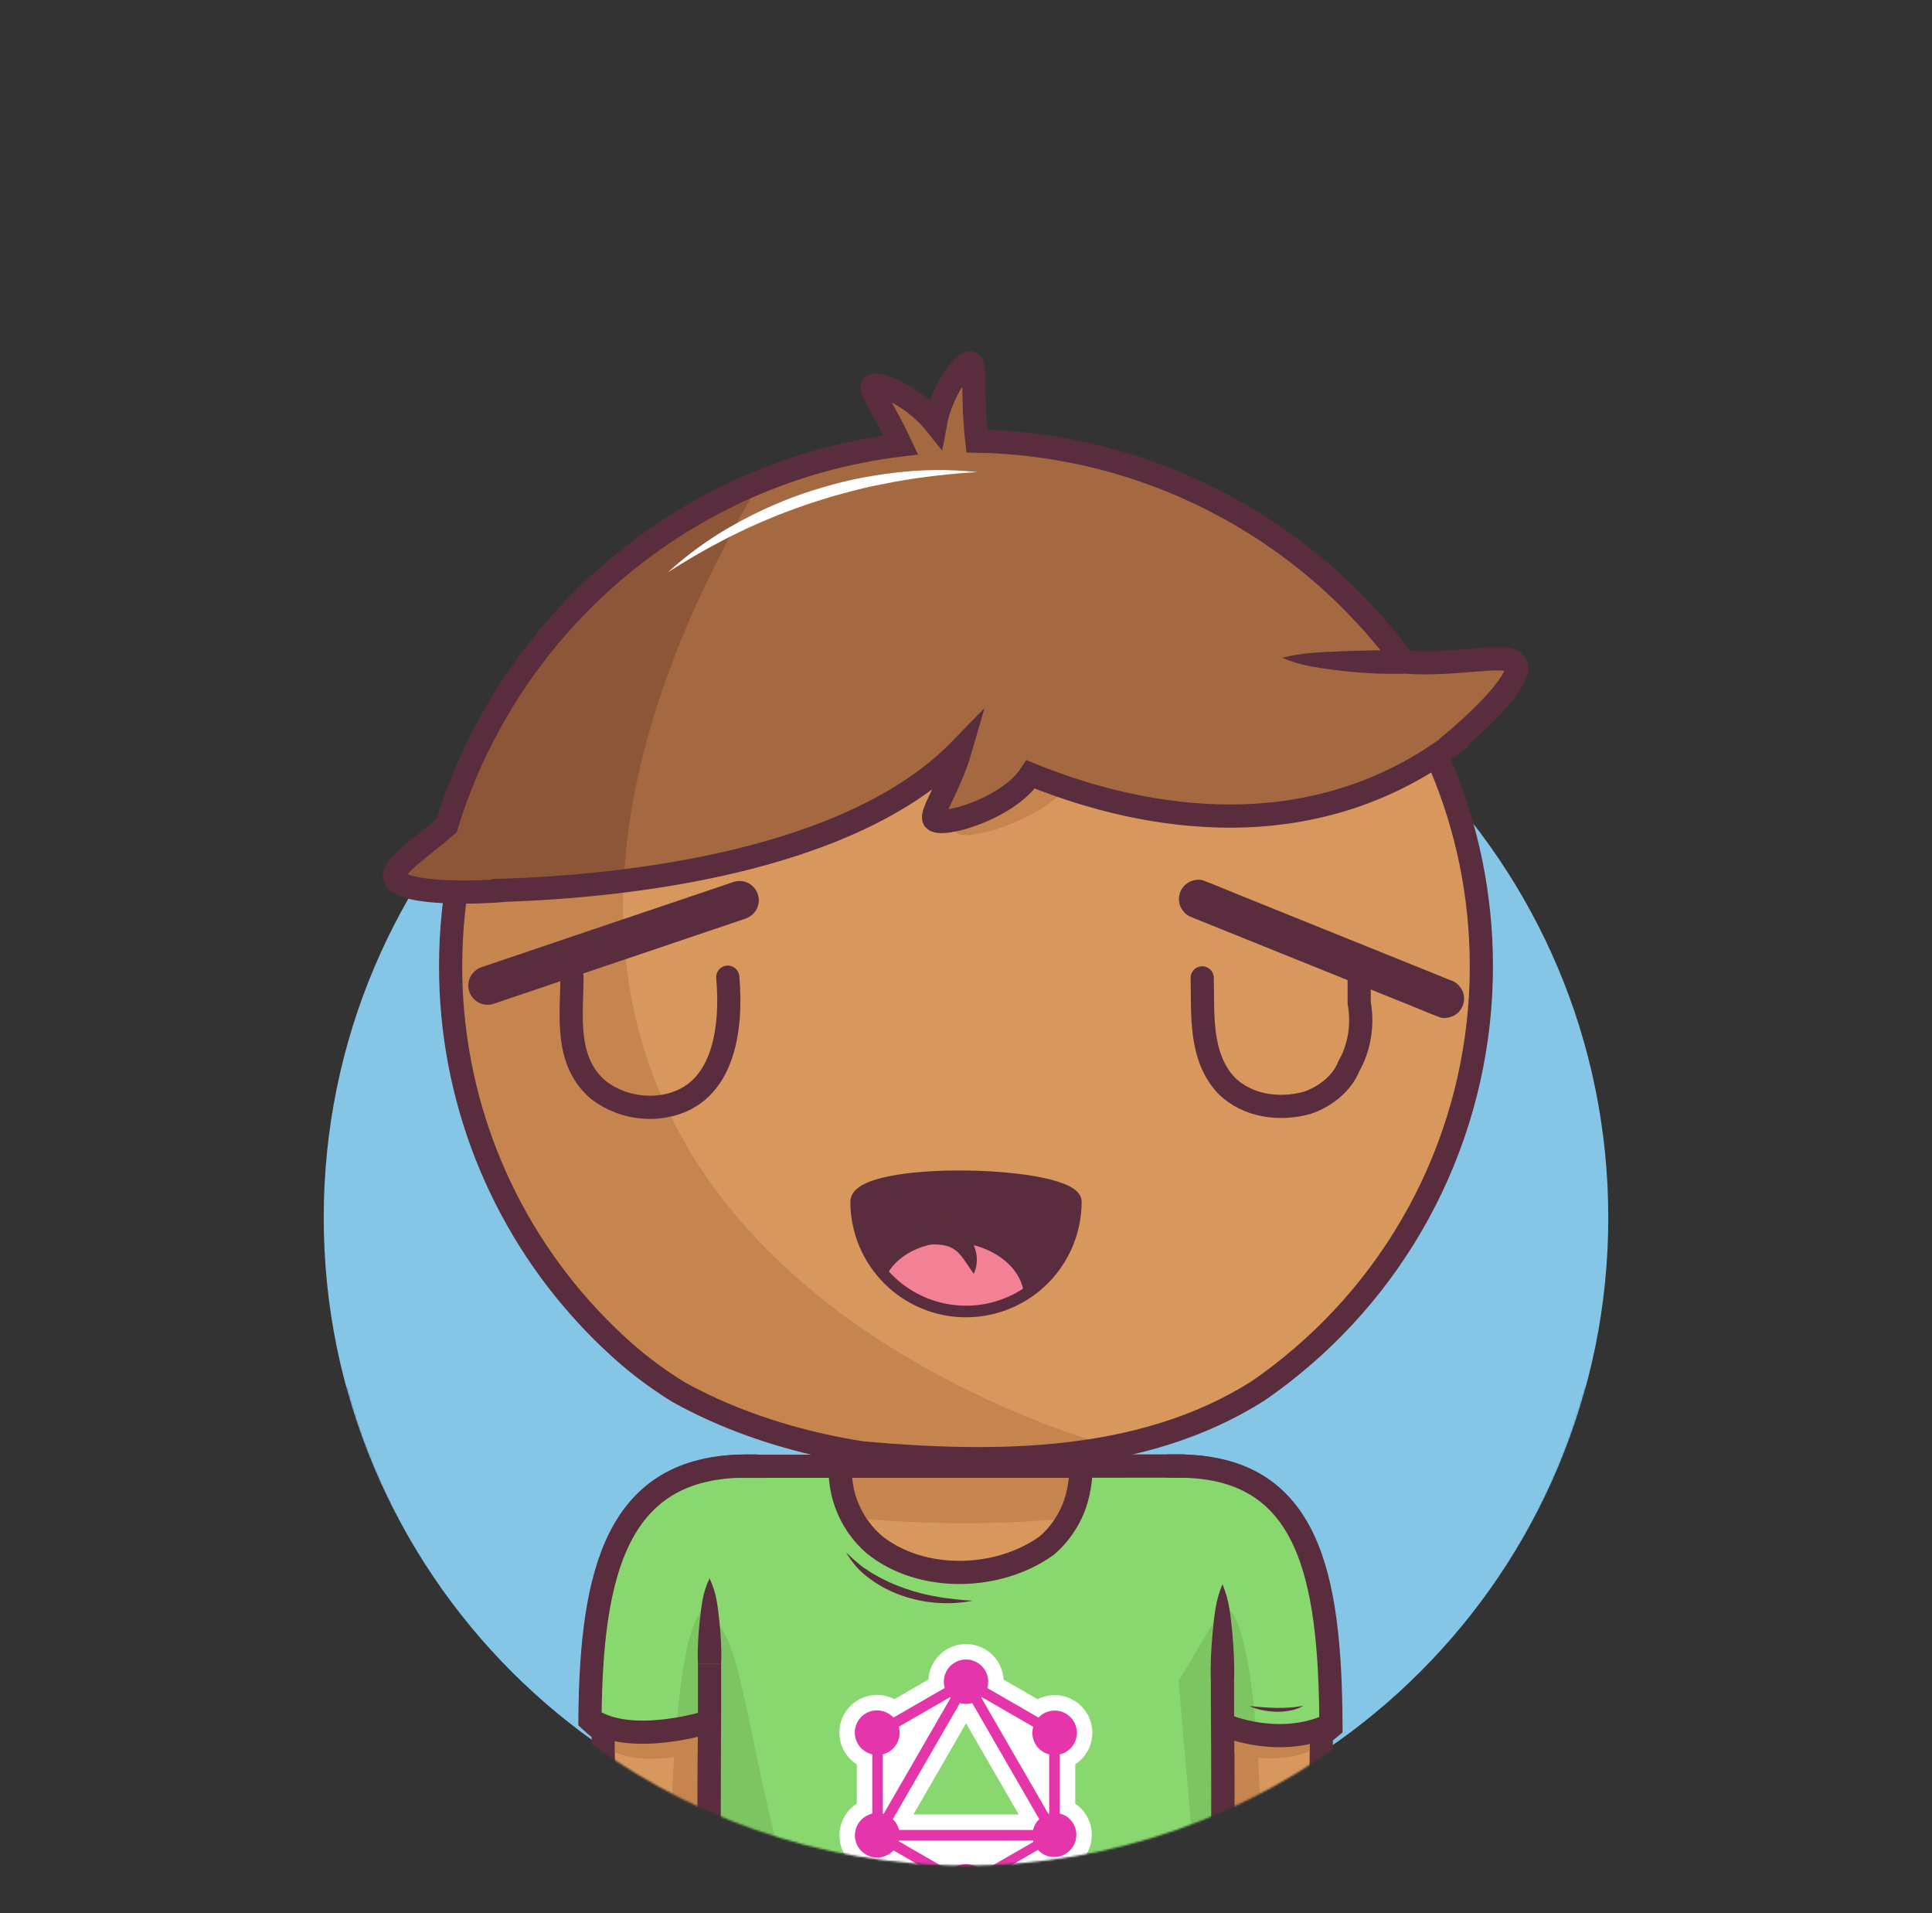 <svg width="1000" height="990" viewBox="0 0 1000 990" fill="none" xmlns="http://www.w3.org/2000/svg">
<rect x="0" y="0" width="1000" height="990" fill="#333333" stroke="none"/>
<mask id="mask0_22_1735" style="mask-type:luminance" maskUnits="userSpaceOnUse" x="0" y="0" width="1000" height="966">
<path d="M1000 0H0V718.31H179.2C217.58 860.69 346.65 965.41 500 965.41C653.35 965.41 782.42 860.69 820.8 718.31H1000V0Z" fill="white"/>
</mask>
<g mask="url(#mask0_22_1735)">
<path d="M500.001 962.602C683.603 962.602 832.443 813.763 832.443 630.16C832.443 446.557 683.603 297.718 500.001 297.718C316.398 297.718 167.559 446.557 167.559 630.16C167.559 813.763 316.398 962.602 500.001 962.602Z" fill="#85C5E5"/>
<path d="M610 758.72C700.76 758.72 682 872.96 682.87 1000H610V758.72Z" fill="#D8985D"/>
<path d="M632.74 831.87L610 870L621.38 1000H653.14C653.91 819.73 632.74 831.87 632.74 831.87Z" fill="#C6854E"/>
<path d="M233.25 500C233.25 352.68 352.68 233.25 500 233.25C647.32 233.25 766.75 352.68 766.75 500C766.788 539.694 757.949 578.895 740.88 614.731C723.811 650.568 698.945 682.135 668.1 707.12C662.627 711.573 656.98 715.803 651.16 719.81C591 758 515 758 446.39 751.89C439.73 750.89 433.09 749.63 426.5 748.18C400.17 742.38 374.68 733.43 351.13 720.38C345.31 716.793 339.667 712.92 334.2 708.76C328.706 704.576 323.432 700.11 318.4 695.38C313.64 690.96 309.044 686.367 304.61 681.6C258.667 632.299 233.161 567.39 233.25 500Z" fill="#D8985D"/>
<path d="M269.612 634.48C270.312 635.68 271.002 636.88 271.722 638.06C272.152 638.78 272.602 639.48 273.052 640.2C273.712 641.27 274.372 642.34 275.052 643.39C275.532 644.15 276.052 644.89 276.512 645.63C277.172 646.63 277.832 647.63 278.512 648.63C279.022 649.39 279.512 650.15 280.072 650.91C280.732 651.91 281.392 652.83 282.072 653.79C282.612 654.56 283.172 655.32 283.722 656.09C284.272 656.86 285.062 657.94 285.722 658.86C286.382 659.78 286.872 660.39 287.452 661.15C288.032 661.91 288.822 662.95 289.522 663.85C290.222 664.75 290.712 665.36 291.312 666.11C291.912 666.86 292.722 667.87 293.432 668.74C294.142 669.61 294.662 670.23 295.282 670.97C295.902 671.71 296.722 672.69 297.452 673.54C298.182 674.39 298.722 675.01 299.362 675.74L301.582 678.24C302.232 678.97 302.892 679.68 303.582 680.4C304.442 681.34 305.312 682.27 306.182 683.19L307.392 684.47C308.682 685.81 309.982 687.15 311.302 688.47L311.562 688.74C312.852 690.02 314.162 691.29 315.472 692.55L317.052 694.05C318.002 694.94 318.952 695.83 319.912 696.71L321.072 697.77C322.072 698.71 323.162 699.63 324.212 700.55C327.478 703.397 330.812 706.127 334.212 708.74C339.672 712.9 345.315 716.773 351.142 720.36C374.692 733.36 400.142 742.36 426.512 748.16C433.102 749.61 439.742 750.86 446.402 751.87C488.502 755.62 533.402 757.05 575.682 748.79C508.452 729 185.592 612.74 388.802 257.48C386.082 258.73 383.402 260.02 380.742 261.36L380.152 261.65C378.932 262.26 377.712 262.89 376.502 263.53L375.502 264.06C371.742 266.06 368.022 268.13 364.372 270.29L363.472 270.82C362.312 271.51 361.162 272.21 360.012 272.92L359.142 273.46C355.568 275.693 352.052 278.003 348.592 280.39L347.512 281.14C346.422 281.9 345.352 282.66 344.282 283.43L343.622 283.9C341.442 285.493 339.288 287.107 337.162 288.74L336.542 289.22C335.542 290 334.542 290.8 333.542 291.61L332.372 292.55C331.372 293.36 330.372 294.17 329.372 295C327.262 296.75 325.182 298.55 323.132 300.37L321.992 301.37L319.302 303.82L318.002 305C315.148 307.667 312.358 310.39 309.632 313.17L308.252 314.58C307.462 315.4 306.672 316.22 305.892 317.05C305.432 317.54 304.972 318.05 304.522 318.53C303.148 319.997 301.795 321.483 300.462 322.99C300.012 323.5 299.552 323.99 299.102 324.53C298.392 325.34 297.692 326.16 296.992 326.98L295.482 328.77C294.802 329.58 294.122 330.39 293.482 331.21C292.942 331.87 292.402 332.54 291.872 333.21C290.802 334.54 289.752 335.87 288.712 337.21C288.172 337.91 287.632 338.61 287.102 339.32C286.572 340.03 285.902 340.91 285.312 341.72C284.722 342.53 284.242 343.17 283.722 343.9C283.202 344.63 282.592 345.45 282.042 346.23C281.095 347.563 280.162 348.913 279.242 350.28C278.742 351.01 278.242 351.76 277.752 352.5C277.262 353.24 276.652 354.16 276.112 355L274.622 357.31L272.942 360.02C272.512 360.71 272.082 361.4 271.662 362.09C270.772 363.55 269.912 365.02 269.052 366.49L267.832 368.65C267.292 369.6 266.752 370.56 266.222 371.52C265.822 372.25 265.422 372.98 265.032 373.71C264.392 374.9 263.762 376.1 263.132 377.3L261.932 379.64C261.292 380.92 260.652 382.19 260.022 383.48C259.692 384.17 259.352 384.87 259.022 385.57C258.502 386.66 258.022 387.76 257.492 388.86C257.182 389.52 256.882 390.18 256.582 390.86C255.842 392.507 255.118 394.173 254.412 395.86C254.192 396.38 253.982 396.91 253.762 397.43C253.232 398.7 252.712 399.97 252.202 401.25C251.932 401.92 251.672 402.59 251.412 403.25C250.912 404.51 250.412 405.78 249.962 407.05C249.752 407.6 249.542 408.15 249.342 408.7C248.715 410.453 248.098 412.207 247.492 413.96L246.932 415.66C246.492 416.993 246.062 418.327 245.642 419.66L245.042 421.57C244.572 423.11 244.112 424.65 243.672 426.2C243.572 426.53 243.472 426.86 243.382 427.2C242.862 429.04 242.362 430.887 241.882 432.74C241.722 433.33 241.582 433.93 241.432 434.52C241.082 435.91 240.742 437.3 240.432 438.7L240.012 440.45C239.582 442.35 239.162 444.25 238.772 446.16L238.622 446.93C238.282 448.63 237.948 450.33 237.622 452.03C237.512 452.64 237.412 453.24 237.302 453.85C237.042 455.34 236.792 456.85 236.562 458.35C236.482 458.86 236.392 459.35 236.322 459.87C236.022 461.82 235.752 463.78 235.492 465.75L235.342 467.05C235.142 468.64 234.962 470.24 234.792 471.84C234.732 472.44 234.662 473.04 234.602 473.65C234.442 475.33 234.292 477.02 234.152 478.71C234.152 479.06 234.092 479.4 234.072 479.71C233.925 481.71 233.795 483.727 233.682 485.76C233.682 486.29 233.682 486.83 233.612 487.36C233.545 488.933 233.485 490.503 233.432 492.07C233.432 492.66 233.432 493.25 233.432 493.84C233.432 495.89 233.352 497.95 233.352 500.01C233.352 500.01 233.352 500.08 233.352 500.11C233.352 502.33 233.352 504.53 233.432 506.73C233.432 507.49 233.492 508.25 233.512 509.01C233.562 510.48 233.612 511.95 233.682 513.42C233.682 514.31 233.792 515.19 233.842 516.08C233.922 517.41 233.992 518.74 234.092 520.08C234.162 521.08 234.252 521.97 234.332 522.91C234.442 524.17 234.542 525.43 234.672 526.68C234.762 527.68 234.882 528.62 234.982 529.59C235.122 530.8 235.252 532.02 235.402 533.23C235.522 534.23 235.662 535.23 235.792 536.18C235.952 537.36 236.112 538.55 236.292 539.73C236.442 540.73 236.602 541.73 236.762 542.73C236.942 543.89 237.132 545.06 237.332 546.22C237.512 547.22 237.692 548.22 237.882 549.22C238.092 550.37 238.312 551.52 238.532 552.66C238.752 553.8 238.942 554.66 239.152 555.66C239.392 556.8 239.632 557.93 239.892 559.06C240.152 560.19 240.332 561.06 240.572 561.99C240.832 563.12 241.112 564.24 241.392 565.35C241.672 566.46 241.882 567.3 242.132 568.26C242.432 569.38 242.732 570.49 243.042 571.6C243.302 572.6 243.572 573.52 243.852 574.47C244.172 575.58 244.502 576.68 244.852 577.78C245.202 578.88 245.432 579.67 245.732 580.62C246.032 581.57 246.432 582.81 246.792 583.9C247.152 584.99 247.412 585.77 247.732 586.7C248.112 587.79 248.492 588.88 248.882 589.97C249.212 590.88 249.532 591.8 249.882 592.71L251.122 595.98C251.472 596.87 251.812 597.77 252.122 598.66C252.562 599.75 253.012 600.85 253.462 601.94C253.822 602.8 254.172 603.67 254.542 604.53C255.012 605.65 255.542 606.75 255.992 607.86C256.362 608.68 256.722 609.51 257.092 610.33C257.612 611.49 258.162 612.63 258.692 613.77L259.772 616.07C260.382 617.33 261.012 618.57 261.642 619.82C261.962 620.45 262.262 621.09 262.592 621.72C264.512 625.46 266.512 629.15 268.592 632.79C268.882 633.26 269.252 633.87 269.612 634.48Z" fill="#C6854E"/>
<path d="M233.25 500C233.25 352.68 352.68 233.25 500 233.25C647.32 233.25 766.75 352.68 766.75 500C766.788 539.694 757.949 578.895 740.88 614.731C723.811 650.568 698.945 682.135 668.1 707.12C662.627 711.573 656.98 715.803 651.16 719.81C591 758 515 758 446.39 751.89C439.73 750.89 433.09 749.63 426.5 748.18C400.17 742.38 374.68 733.43 351.13 720.38C345.31 716.793 339.667 712.92 334.2 708.76C328.706 704.576 323.432 700.11 318.4 695.38C313.64 690.96 309.044 686.367 304.61 681.6C258.667 632.299 233.161 567.39 233.25 500Z" stroke="#592D3D" stroke-width="12" stroke-miterlimit="10"/>
<path d="M386.122 758.72C295.352 758.72 314.122 872.96 313.252 1000H386.122V758.72Z" fill="#D8985D"/>
<path d="M367.232 831.87L390.002 870L378.612 1000H346.882C346.072 819.73 367.232 831.87 367.232 831.87Z" fill="#C6854E"/>
<path d="M619.472 1070H380.532C377.011 1070 373.636 1068.6 371.148 1066.11C368.659 1063.62 367.262 1060.24 367.262 1056.72V772C367.262 768.48 368.659 765.103 371.148 762.613C373.636 760.123 377.011 758.723 380.532 758.72H613.762C626.852 758.72 632.762 766.38 632.762 778.6V1056.68C632.767 1058.43 632.427 1060.16 631.761 1061.78C631.096 1063.39 630.117 1064.86 628.883 1066.1C627.648 1067.34 626.181 1068.32 624.566 1068.99C622.951 1069.66 621.22 1070 619.472 1070Z" fill="#D8985D"/>
<path d="M629.052 766.62C628.055 765.394 627.212 764.051 626.542 762.62C624.141 760.739 621.284 759.527 618.262 759.11C616.773 758.88 615.268 758.766 613.762 758.77H380.532C377.02 758.773 373.652 760.166 371.165 762.646C368.679 765.125 367.275 768.488 367.262 772C396.262 782.42 450.552 788.24 500.002 788.24C563.062 788.24 604.382 778.89 629.052 766.62Z" fill="#C6854E"/>
<path d="M610 758.72C700.76 758.72 682 872.96 682.87 1000H632.74" stroke="#592D3D" stroke-width="12" stroke-miterlimit="10" stroke-linecap="square"/>
<path d="M386.122 758.72C295.352 758.72 314.122 872.96 313.252 1000H363.322" stroke="#592D3D" stroke-width="12" stroke-miterlimit="10" stroke-linecap="square"/>
<path d="M380.531 758.82L613.761 758.72" stroke="#592D3D" stroke-width="12" stroke-miterlimit="10"/>
<path d="M380.532 1070H497.152C388.002 1070 396.242 838.82 367.262 838.82V1056.68C367.257 1058.43 367.596 1060.16 368.26 1061.77C368.925 1063.39 369.901 1064.86 371.134 1066.09C372.366 1067.33 373.831 1068.31 375.444 1068.98C377.056 1069.65 378.785 1070 380.532 1070Z" fill="#C6854E"/>
<path d="M361.259 860.85C361.069 857.18 361.149 853.51 361.309 849.85C361.469 846.19 361.779 842.5 362.169 838.85C362.369 837.01 362.569 835.18 362.819 833.34C363.069 831.5 363.309 829.67 363.669 827.83C364.378 824.022 365.585 820.324 367.259 816.83C368.933 820.324 370.14 824.022 370.849 827.83C371.209 829.67 371.469 831.5 371.699 833.34C371.929 835.18 372.149 837.01 372.349 838.85C372.729 842.52 373.029 846.19 373.199 849.85C373.369 853.51 373.449 857.19 373.259 860.85H361.259Z" fill="#592D3D"/>
<path d="M632.742 870V878C633.002 912 633.002 947 632.742 980.75C632.742 983.62 632.742 986.47 632.742 989.28V1056.69C632.746 1058.44 632.405 1060.17 631.74 1061.78C631.075 1063.39 630.099 1064.86 628.866 1066.1C627.634 1067.33 626.17 1068.31 624.558 1068.98C622.946 1069.65 621.217 1070 619.472 1070H380.532C377.011 1070 373.636 1068.6 371.148 1066.11C368.659 1063.62 367.262 1060.24 367.262 1056.72V998.52C367.262 996.01 367.262 993.45 367.262 990.87C367.012 956 367.012 921 367.262 885.57V860.85" stroke="#592D3D" stroke-width="12" stroke-miterlimit="10"/>
<path d="M626.74 870C626.55 865.83 626.64 861.65 626.8 857.47C626.96 853.29 627.27 849.12 627.65 844.94C627.85 842.85 628.06 840.76 628.3 838.67C628.54 836.58 628.79 834.5 629.15 832.41C629.847 828.106 631.052 823.9 632.74 819.88C634.428 823.9 635.633 828.106 636.33 832.41C636.69 834.5 636.95 836.59 637.18 838.67C637.41 840.75 637.63 842.85 637.83 844.94C638.21 849.12 638.52 853.29 638.68 857.47C638.84 861.65 638.93 865.83 638.74 870H626.74Z" fill="#592D3D"/>
<path d="M570.68 842.45C570.9 833 582.9 829 588.9 835C589.875 835.995 590.644 837.173 591.164 838.466C591.684 839.759 591.944 841.141 591.93 842.535C591.915 843.928 591.627 845.305 591.08 846.587C590.534 847.868 589.74 849.03 588.745 850.005C587.749 850.98 586.572 851.75 585.279 852.269C583.986 852.789 582.603 853.05 581.21 853.035C579.817 853.021 578.44 852.732 577.158 852.186C575.876 851.639 574.715 850.845 573.74 849.85C572.766 848.88 571.994 847.727 571.469 846.456C570.944 845.186 570.675 843.825 570.68 842.45Z" fill="#592D3D"/>
<path d="M408.109 842.15C407.899 834 416.899 830 422.899 833C430.899 836 430.899 847 422.899 852C418.899 854 414.899 852 411.149 849.52C410.182 848.552 409.416 847.403 408.894 846.138C408.372 844.873 408.106 843.518 408.109 842.15Z" fill="#592D3D"/>
<path d="M500 831.77C500.715 833.655 501.218 835.614 501.5 837.61C501.797 839.543 501.961 841.494 501.99 843.45L502.29 855.14C502.38 859.03 502.5 862.93 502.54 866.83L502.71 878.5C502.94 894.07 502.93 909.66 502.99 925.24C503.05 940.82 503.17 956.4 502.99 971.98C502.9 979.77 502.69 987.56 502.46 995.35C502.36 999.24 502.17 1003.14 501.79 1007.03C501.45 1010.96 500.859 1014.87 500.02 1018.72C499.181 1014.87 498.59 1010.96 498.25 1007.03C497.87 1003.14 497.68 999.24 497.58 995.35C497.35 987.56 497.14 979.77 497.05 971.98C496.85 956.4 497.05 940.82 497.05 925.24C497.05 909.66 497.05 894.09 497.23 878.51L497.4 866.81L497.73 855.13L498.06 843.45C498.097 841.494 498.264 839.543 498.56 837.61C498.822 835.616 499.305 833.657 500 831.77Z" fill="#C6854E"/>
<path d="M425.219 883C426.702 882.295 428.272 881.791 429.889 881.5C431.433 881.21 432.998 881.043 434.569 881L443.919 880.67L462.619 880.26C475.079 880.07 487.529 880.02 499.999 879.99C512.469 879.96 524.929 879.83 537.389 879.99C543.619 880.08 549.849 880.29 556.089 880.52C559.199 880.63 562.319 880.82 565.429 881.19C568.587 881.54 571.713 882.135 574.779 882.97C571.715 883.81 568.588 884.402 565.429 884.74C562.319 885.12 559.199 885.31 556.089 885.41C549.849 885.64 543.619 885.84 537.389 885.93C524.929 886.12 512.469 885.93 499.999 885.93C487.529 885.93 475.069 885.93 462.599 885.78C456.369 885.72 450.139 885.52 443.919 885.28L434.569 884.94C433.001 884.898 431.44 884.73 429.899 884.44C428.282 884.17 426.708 883.686 425.219 883Z" fill="#C6854E"/>
<path d="M442.41 914.38C443.591 913.817 444.853 913.442 446.15 913.27C447.349 913.101 448.561 913.05 449.77 913.12C452.16 913.22 454.55 913.28 456.94 913.33C461.72 913.44 466.5 913.48 471.28 913.5C480.91 913.5 490.37 913.58 500.04 913.29C509.71 913 519.3 912.86 528.92 912.9C533.73 912.9 538.54 913.03 543.34 913.14C545.757 913.172 548.17 913.329 550.57 913.61C553.037 913.882 555.472 914.395 557.84 915.14C555.528 916.048 553.129 916.718 550.68 917.14C548.296 917.569 545.888 917.857 543.47 918C538.65 918.35 533.83 918.65 529.02 918.82C519.38 919.18 509.75 919.14 500.14 919.27C495.33 919.27 490.53 919.49 485.66 919.37C480.79 919.25 475.97 919.24 471.14 919.06C466.31 918.88 461.46 918.48 456.64 917.98C454.22 917.71 451.82 917.41 449.41 917.08C448.193 916.931 446.996 916.649 445.84 916.24C444.599 915.82 443.439 915.191 442.41 914.38Z" fill="#C6854E"/>
<path d="M438.93 949.87C440.116 949.172 441.405 948.666 442.75 948.37C444.003 948.078 445.283 947.914 446.57 947.88L454.2 947.56C459.29 947.38 464.39 947.23 469.48 947.15C479.66 947 489.84 947 500 947C510.16 947 520.36 946.83 530.54 947C535.63 947.09 540.72 947.3 545.81 947.53C548.363 947.616 550.91 947.836 553.44 948.19C556.045 948.547 558.61 949.153 561.1 950C558.618 950.831 556.063 951.423 553.47 951.77C550.937 952.132 548.387 952.356 545.83 952.44C540.74 952.67 535.65 952.88 530.56 952.97C520.38 953.17 510.19 953.03 500.01 952.97C489.83 952.91 479.65 952.91 469.47 952.72C464.38 952.62 459.28 952.44 454.19 952.23L446.56 951.86C445.273 951.821 443.993 951.653 442.74 951.36C441.398 951.07 440.112 950.567 438.93 949.87Z" fill="#C6854E"/>
<path d="M677.8 906.35C678.01 869.24 676.59 836.28 670.07 810.96C660 785.6 641.89 770.48 610 770.48L632.79 905C632.79 905 655.31 915.24 677.8 906.35Z" fill="#C6854E"/>
<path d="M686.411 895.79C685.27 896.732 684.029 897.547 682.711 898.22" stroke="#592D3D" stroke-width="12" stroke-miterlimit="10" stroke-linecap="square"/>
<path d="M326.109 809.88C319.279 835.45 318.109 869.01 318.369 906.88C338.269 915.42 368.789 904.73 368.789 904.73L386.119 772.49C355.249 772.46 336.849 786.36 326.109 809.88Z" fill="#C6854E"/>
<path d="M613.762 758.72H559.552V758.82C559.553 763.322 559.07 767.811 558.112 772.21C557.646 774.35 557.065 776.463 556.372 778.54C554.159 784.744 550.763 790.46 546.372 795.37C544.97 796.943 543.467 798.423 541.872 799.8C516.702 818 476.702 819 452.392 799.22C449.773 796.932 447.391 794.386 445.282 791.62C440.903 785.87 437.801 779.253 436.182 772.21C435.708 770.034 435.351 767.834 435.112 765.62C434.862 763.362 434.738 761.092 434.742 758.82V758.72H380.532C377.011 758.723 373.636 760.123 371.148 762.613C368.66 765.103 367.262 768.48 367.262 772V1056.68C367.257 1058.43 367.596 1060.16 368.26 1061.77C368.925 1063.39 369.901 1064.86 371.134 1066.09C372.366 1067.33 373.831 1068.31 375.444 1068.98C377.056 1069.65 378.785 1070 380.532 1070H619.472C622.992 1070 626.367 1068.6 628.856 1066.11C631.344 1063.62 632.742 1060.24 632.742 1056.72V778.6C632.742 766.38 626.852 758.72 613.762 758.72Z" fill="#89D86F"/>
<path d="M610 758.72C673.54 758.72 683.4 814.72 683.9 891.89C665.3 903.51 634.99 893.2 634.99 893.2L610 758.72Z" fill="#89D86F"/>
<path d="M632.74 831.87L610 870L621.38 1000H632.99V894.35L650.27 897.24C644.6 825.07 632.74 831.87 632.74 831.87Z" fill="#7DC462"/>
<path d="M386.12 758.72C324.34 758.72 310.29 812.52 309.27 886.38C328.27 906.24 367.27 890.96 367.27 890.96L386.12 758.72Z" fill="#89D86F"/>
<path d="M367.232 831.87V891L349.922 895.31C355.592 825.19 367.232 831.87 367.232 831.87Z" fill="#7DC462"/>
<path d="M610 758.72C677.41 758.72 688.45 815.01 688.9 892.5C662.7 904.93 634.99 893.2 634.99 893.2" stroke="#592D3D" stroke-width="12" stroke-miterlimit="10" stroke-linecap="square"/>
<path d="M386.119 758.72C319.329 758.72 306.039 813.42 305.359 889.44C325.999 904.22 367.219 891 367.219 891" stroke="#592D3D" stroke-width="12" stroke-miterlimit="10" stroke-linecap="square"/>
<path d="M380.532 1070H497.152C388.002 1070 396.242 838.82 367.262 838.82V1056.68C367.257 1058.43 367.596 1060.16 368.26 1061.77C368.925 1063.39 369.901 1064.86 371.134 1066.09C372.366 1067.33 373.831 1068.31 375.444 1068.98C377.056 1069.65 378.785 1070 380.532 1070Z" fill="#7DC462"/>
<path d="M361.259 860.85C361.069 857.18 361.149 853.51 361.309 849.85C361.469 846.19 361.779 842.5 362.169 838.85C362.369 837.01 362.569 835.18 362.819 833.34C363.069 831.5 363.309 829.67 363.669 827.83C364.378 824.022 365.585 820.324 367.259 816.83C368.934 820.322 370.138 824.021 370.839 827.83C371.209 829.67 371.469 831.5 371.699 833.34C371.929 835.18 372.149 837.01 372.349 838.85C372.729 842.52 373.029 846.19 373.199 849.85C373.369 853.51 373.449 857.19 373.259 860.85H361.259Z" fill="#592D3D"/>
<path d="M632.742 870V878C633.002 912 633.002 947 632.742 980.75C632.742 983.62 632.742 986.47 632.742 989.28V1056.69C632.746 1058.44 632.405 1060.17 631.74 1061.78C631.075 1063.39 630.099 1064.86 628.866 1066.1C627.634 1067.33 626.17 1068.31 624.558 1068.98C622.946 1069.65 621.217 1070 619.472 1070H380.532C377.011 1070 373.636 1068.6 371.148 1066.11C368.659 1063.62 367.262 1060.24 367.262 1056.72V998.52C367.262 996.01 367.262 993.45 367.262 990.87C367.012 956 367.012 921 367.262 885.57V860.85" stroke="#592D3D" stroke-width="12" stroke-miterlimit="10"/>
<path d="M626.74 870C626.55 865.83 626.64 861.65 626.8 857.47C626.96 853.29 627.27 849.12 627.65 844.94C627.85 842.85 628.06 840.76 628.3 838.67C628.54 836.58 628.79 834.5 629.16 832.41C629.848 828.105 631.05 823.898 632.74 819.88C634.428 823.9 635.633 828.106 636.33 832.41C636.69 834.5 636.95 836.59 637.18 838.67C637.41 840.75 637.63 842.85 637.83 844.94C638.21 849.12 638.52 853.29 638.68 857.47C638.84 861.65 638.93 865.83 638.74 870H626.74Z" fill="#592D3D"/>
<path d="M380.531 758.82L613.761 758.72" stroke="#592D3D" stroke-width="12" stroke-miterlimit="10"/>
<path d="M559.552 758.82C559.554 763.322 559.071 767.811 558.112 772.21C557.646 774.35 557.066 776.463 556.372 778.54C554.16 784.744 550.764 790.46 546.372 795.37C544.971 796.943 543.467 798.423 541.872 799.8C516.702 818 476.702 819 452.392 799.22C449.773 796.932 447.391 794.386 445.282 791.62C440.904 785.87 437.802 779.253 436.182 772.21C435.708 770.034 435.351 767.834 435.112 765.62C434.862 763.362 434.739 761.092 434.742 758.82" stroke="#592D3D" stroke-width="12" stroke-miterlimit="10"/>
<path d="M503.399 828.39C497.35 829.607 491.161 829.977 485.009 829.49C478.802 829.054 472.681 827.789 466.809 825.73C460.902 823.705 455.338 820.792 450.309 817.09L448.449 815.68C447.839 815.2 447.249 814.68 446.659 814.16C445.471 813.149 444.358 812.053 443.329 810.88C441.276 808.573 439.473 806.056 437.949 803.37C440.089 805.516 442.338 807.548 444.689 809.46C445.269 809.94 445.859 810.41 446.439 810.86C447.019 811.31 447.669 811.68 448.279 812.1C448.889 812.52 449.499 812.94 450.129 813.33L452.039 814.49C457.141 817.513 462.535 820.012 468.139 821.95C473.755 823.914 479.525 825.402 485.389 826.4C491.354 827.376 497.365 828.041 503.399 828.39Z" fill="#592D3D"/>
<path d="M307.832 892.5C308.969 893.537 310.201 894.464 311.512 895.27" stroke="#592D3D" stroke-width="12" stroke-miterlimit="10" stroke-linecap="square"/>
<path d="M674.699 882.69C672.618 883.935 670.327 884.789 667.939 885.21C665.568 885.676 663.155 885.894 660.739 885.86C658.327 885.813 655.924 885.548 653.559 885.07C652.379 884.86 651.229 884.51 650.069 884.2C648.909 883.89 647.799 883.43 646.699 882.96C647.909 882.96 649.079 883.14 650.259 883.24L653.779 883.53C654.949 883.53 656.109 883.73 657.279 883.74C658.449 883.75 659.599 883.85 660.759 883.86C663.093 883.9 665.426 883.837 667.759 883.67C670.093 883.508 672.412 883.181 674.699 882.69Z" fill="#592D3D"/>
<path d="M551.551 939.73C550.613 939.189 549.603 938.785 548.551 938.53V907.92C549.625 907.666 550.656 907.255 551.611 906.7C553.045 905.879 554.286 904.759 555.248 903.415C556.21 902.072 556.871 900.536 557.185 898.914C557.5 897.291 557.461 895.62 557.071 894.014C556.681 892.408 555.949 890.905 554.925 889.608C553.901 888.311 552.609 887.25 551.138 886.497C549.667 885.744 548.05 885.318 546.399 885.247C544.748 885.176 543.101 885.462 541.571 886.086C540.04 886.709 538.662 887.655 537.531 888.86L511.001 873.57C511.472 871.991 511.598 870.329 511.37 868.697C511.142 867.064 510.565 865.5 509.679 864.111C508.792 862.721 507.617 861.539 506.233 860.644C504.849 859.75 503.289 859.163 501.658 858.925C500.027 858.688 498.364 858.803 496.782 859.265C495.2 859.727 493.736 860.525 492.49 861.603C491.244 862.681 490.244 864.015 489.559 865.514C488.874 867.013 488.52 868.642 488.521 870.29C488.522 871.393 488.681 872.491 488.991 873.55L462.491 888.85C461.729 888.047 460.857 887.357 459.901 886.8C458.592 886.005 457.138 885.479 455.624 885.253C454.109 885.028 452.565 885.107 451.082 885.487C449.598 885.867 448.206 886.539 446.986 887.465C445.766 888.39 444.744 889.55 443.979 890.876C443.214 892.203 442.721 893.668 442.531 895.188C442.34 896.707 442.455 898.249 442.869 899.723C443.283 901.197 443.987 902.574 444.94 903.772C445.894 904.97 447.077 905.966 448.421 906.7C449.375 907.255 450.406 907.666 451.481 907.92V938.52C450.429 938.783 449.42 939.19 448.481 939.73C447.137 940.464 445.954 941.46 445 942.658C444.047 943.856 443.343 945.233 442.929 946.707C442.515 948.181 442.4 949.723 442.591 951.242C442.781 952.762 443.274 954.227 444.039 955.554C444.804 956.88 445.826 958.04 447.046 958.966C448.266 959.891 449.658 960.563 451.142 960.943C452.625 961.323 454.169 961.402 455.684 961.177C457.198 960.951 458.652 960.426 459.961 959.63C460.907 959.087 461.772 958.414 462.531 957.63L489.001 972.9C488.686 973.955 488.527 975.05 488.531 976.15C488.531 979.2 489.742 982.125 491.899 984.282C494.056 986.438 496.981 987.65 500.031 987.65C503.081 987.65 506.006 986.438 508.162 984.282C510.319 982.125 511.531 979.2 511.531 976.15C511.529 974.92 511.333 973.699 510.951 972.53L537.281 957.33C538.095 958.247 539.055 959.023 540.121 959.63C542.754 961.07 545.847 961.421 548.737 960.61C551.626 959.799 554.084 957.889 555.584 955.289C557.084 952.689 557.507 949.606 556.762 946.698C556.018 943.79 554.165 941.289 551.601 939.73H551.551ZM465.351 947C465.092 945.947 464.685 944.937 464.141 944C463.597 943.057 462.924 942.195 462.141 941.44L496.821 881.38C497.861 881.678 498.938 881.829 500.021 881.83C501.107 881.831 502.188 881.676 503.231 881.37L537.901 941.43C536.308 942.948 535.187 944.892 534.671 947.03L465.351 947ZM534.801 893.64C534.376 895.12 534.255 896.671 534.443 898.199C534.632 899.727 535.126 901.202 535.897 902.535C536.668 903.867 537.7 905.031 538.931 905.957C540.161 906.882 541.566 907.55 543.061 907.92V938.57L542.621 938.68L507.941 878.61L508.241 878.31L534.801 893.64ZM491.741 878.3L492.071 878.62L457.391 938.69L456.941 938.57V907.89C458.436 907.52 459.842 906.852 461.073 905.926C462.304 905 463.335 903.834 464.106 902.5C464.876 901.166 465.369 899.69 465.556 898.161C465.742 896.631 465.618 895.08 465.191 893.6L491.741 878.3ZM508.491 968.44C507.431 967.281 506.145 966.351 504.713 965.708C503.28 965.065 501.731 964.722 500.16 964.7C498.59 964.679 497.032 964.979 495.582 965.583C494.132 966.186 492.822 967.08 491.731 968.21L465.221 952.9L465.341 952.46H534.661C534.721 952.71 534.791 952.97 534.871 953.21L508.491 968.44Z" fill="black" stroke="white" stroke-width="16"/>
<path d="M551.551 939.73C550.613 939.189 549.603 938.785 548.551 938.53V907.92C549.625 907.666 550.656 907.255 551.611 906.7C553.045 905.879 554.286 904.759 555.248 903.415C556.21 902.072 556.871 900.536 557.185 898.914C557.5 897.291 557.461 895.62 557.071 894.014C556.681 892.408 555.949 890.905 554.925 889.608C553.901 888.311 552.609 887.25 551.138 886.497C549.667 885.744 548.05 885.318 546.399 885.247C544.748 885.176 543.101 885.462 541.571 886.086C540.04 886.709 538.662 887.655 537.531 888.86L511.001 873.57C511.472 871.991 511.598 870.329 511.37 868.697C511.142 867.064 510.565 865.5 509.679 864.111C508.792 862.721 507.617 861.539 506.233 860.644C504.849 859.75 503.289 859.163 501.658 858.925C500.027 858.688 498.364 858.803 496.782 859.265C495.2 859.727 493.736 860.525 492.49 861.603C491.244 862.681 490.244 864.015 489.559 865.514C488.874 867.013 488.52 868.642 488.521 870.29C488.522 871.393 488.681 872.491 488.991 873.55L462.491 888.85C461.729 888.047 460.857 887.357 459.901 886.8C458.592 886.005 457.138 885.479 455.624 885.253C454.109 885.028 452.565 885.107 451.082 885.487C449.598 885.867 448.206 886.539 446.986 887.465C445.766 888.39 444.744 889.55 443.979 890.876C443.214 892.203 442.721 893.668 442.531 895.188C442.34 896.707 442.455 898.249 442.869 899.723C443.283 901.197 443.987 902.574 444.94 903.772C445.894 904.97 447.077 905.966 448.421 906.7C449.375 907.255 450.406 907.666 451.481 907.92V938.52C450.429 938.783 449.42 939.19 448.481 939.73C447.137 940.464 445.954 941.46 445 942.658C444.047 943.856 443.343 945.233 442.929 946.707C442.515 948.181 442.4 949.723 442.591 951.242C442.781 952.762 443.274 954.227 444.039 955.554C444.804 956.88 445.826 958.04 447.046 958.966C448.266 959.891 449.658 960.563 451.142 960.943C452.625 961.323 454.169 961.402 455.684 961.177C457.198 960.951 458.652 960.426 459.961 959.63C460.907 959.087 461.772 958.414 462.531 957.63L489.001 972.9C488.686 973.955 488.527 975.05 488.531 976.15C488.531 979.2 489.742 982.125 491.899 984.282C494.056 986.438 496.981 987.65 500.031 987.65C503.081 987.65 506.006 986.438 508.162 984.282C510.319 982.125 511.531 979.2 511.531 976.15C511.529 974.92 511.333 973.699 510.951 972.53L537.281 957.33C538.095 958.247 539.055 959.023 540.121 959.63C542.754 961.07 545.847 961.421 548.737 960.61C551.626 959.799 554.084 957.889 555.584 955.289C557.084 952.689 557.507 949.606 556.762 946.698C556.018 943.79 554.165 941.289 551.601 939.73H551.551ZM465.351 947C465.092 945.947 464.685 944.937 464.141 944C463.597 943.057 462.924 942.195 462.141 941.44L496.821 881.38C497.861 881.678 498.938 881.829 500.021 881.83C501.107 881.831 502.188 881.676 503.231 881.37L537.901 941.43C536.308 942.948 535.187 944.892 534.671 947.03L465.351 947ZM534.801 893.64C534.376 895.12 534.255 896.671 534.443 898.199C534.632 899.727 535.126 901.202 535.897 902.535C536.668 903.867 537.7 905.031 538.931 905.957C540.161 906.882 541.566 907.55 543.061 907.92V938.57L542.621 938.68L507.941 878.61L508.241 878.31L534.801 893.64ZM491.741 878.3L492.071 878.62L457.391 938.69L456.941 938.57V907.89C458.436 907.52 459.842 906.852 461.073 905.926C462.304 905 463.335 903.834 464.106 902.5C464.876 901.166 465.369 899.69 465.556 898.161C465.742 896.631 465.618 895.08 465.191 893.6L491.741 878.3ZM508.491 968.44C507.431 967.281 506.145 966.351 504.713 965.708C503.28 965.065 501.731 964.722 500.16 964.7C498.59 964.679 497.032 964.979 495.582 965.583C494.132 966.186 492.822 967.08 491.731 968.21L465.221 952.9L465.341 952.46H534.661C534.721 952.71 534.791 952.97 534.871 953.21L508.491 968.44Z" fill="#E535AB"/>
<path d="M703.512 506.11V519C705.074 527.465 704.405 536.192 701.572 544.32C700.64 546.973 699.465 549.534 698.062 551.97C694.712 560.68 685.712 567.68 676.712 570.68C662.712 574.68 645.712 572.68 634.712 561.68C620.712 546.68 622.712 524.68 622.262 506.06" stroke="#592D3D" stroke-width="12" stroke-miterlimit="10" stroke-linecap="round"/>
<path d="M376.689 505.7C379.029 532.31 375.029 569.31 340.559 572.87C337.858 573.11 335.14 573.11 332.439 572.87C324.305 572.174 316.53 569.208 309.999 564.31C291.999 549.31 295.999 525.31 296.049 505.69" stroke="#592D3D" stroke-width="12" stroke-miterlimit="10" stroke-linecap="round"/>
<path d="M443.141 621.86C443.141 602.96 556.861 605.8 556.861 621.86C556.861 636.94 550.87 651.403 540.207 662.066C529.543 672.73 515.081 678.72 500.001 678.72C484.92 678.72 470.458 672.73 459.795 662.066C449.131 651.403 443.141 636.94 443.141 621.86Z" fill="#592D3D"/>
<path d="M495.002 643C478.052 642 463.272 649.75 458.352 661.22C466.532 669.863 477.219 675.72 488.905 677.968C500.591 680.216 512.688 678.741 523.492 673.75C525.738 672.713 527.913 671.527 530.002 670.2C529.082 656.09 514.062 644.18 495.002 643Z" fill="#F28195"/>
<path d="M443.141 621.86C443.141 602.96 556.861 605.8 556.861 621.86C556.861 636.94 550.87 651.403 540.207 662.066C529.543 672.73 515.081 678.72 500.001 678.72C484.92 678.72 470.458 672.73 459.795 662.066C449.131 651.403 443.141 636.94 443.141 621.86Z" stroke="#592D3D" stroke-width="6" stroke-miterlimit="10"/>
<path d="M478.121 632.46C478.571 632.35 478.751 632.3 479.041 632.25L479.791 632.11C480.281 632.02 480.791 631.97 481.251 631.93C482.211 631.832 483.177 631.799 484.141 631.83C486.096 631.873 488.039 632.145 489.931 632.64C493.893 633.643 497.484 635.76 500.281 638.74C502.912 641.57 504.676 645.097 505.361 648.9C505.986 652.408 505.511 656.023 504.001 659.25C501.931 656.32 500.341 653.69 498.681 651.49C497.934 650.435 497.115 649.433 496.231 648.49C495.423 647.662 494.517 646.936 493.531 646.33C491.664 645.212 489.582 644.499 487.421 644.24C486.287 644.094 485.145 644.014 484.001 644C483.411 644 482.821 644 482.241 644.05L481.391 644.11H481.001C480.901 644.11 480.701 644.11 480.771 644.11L478.121 632.46Z" fill="#592D3D"/>
<path d="M558.729 399.34C545.869 423.34 498.729 436.78 494.899 430.76C490.609 424.03 532.749 375.44 508.799 324.62" fill="#C6854E"/>
<path d="M784.002 342.85C778.902 337.75 752.942 344.68 726.812 342.62C701.208 307.848 667.936 279.445 629.577 259.615C591.218 239.786 548.805 229.063 505.632 228.28C503.192 207.8 504.882 190.6 503.022 188.18C500.532 184.96 487.532 200.86 484.152 219.18C472.242 204.18 452.012 196.18 451.432 200.38C451.052 203.06 458.872 214.47 466.242 230.28C354.642 243.75 263.162 322.54 231.162 427.28C217.302 439.2 204.302 447.62 204.162 452.97C203.892 462.89 243.472 462.33 260.742 460.79V460.73C321.392 458.73 439.742 446.95 497.162 387.84C491.642 406.93 481.472 421 483.432 424C486.432 428.67 521.752 418.81 533.502 400.76C581.502 420.35 672.992 443.92 752.502 384.6L752.282 384.17C766.772 372.06 790.352 349.25 784.002 342.85Z" fill="#A56941"/>
<path d="M726.852 348.62C721.452 348.86 716.192 348.73 710.852 348.48C705.512 348.23 700.262 347.81 694.982 347.22C692.342 346.93 689.702 346.62 687.072 346.22C684.442 345.82 681.802 345.5 679.182 344.99C673.843 344.03 668.62 342.508 663.602 340.45C668.847 339.107 674.201 338.23 679.602 337.83C682.232 337.61 684.862 337.46 687.492 337.35L695.372 337.01C700.622 336.79 705.862 336.67 711.092 336.56C716.322 336.45 721.572 336.44 726.712 336.56L726.852 348.62Z" fill="#592D3D"/>
<path d="M236.599 430C236.599 430 236.599 430.24 236.599 430.39L236.479 430.92L236.199 432.03C235.989 432.78 235.769 433.55 235.539 434.32C235.069 435.87 234.539 437.46 233.999 439.07C233.459 440.68 232.939 442.35 232.229 444.07C231.832 444.968 231.371 445.837 230.849 446.67C230.25 447.658 229.557 448.586 228.779 449.44C227.093 447.964 225.812 446.081 225.059 443.97C224.716 443.029 224.462 442.058 224.299 441.07C224.089 440.07 223.989 439.07 223.869 438.12C223.669 436.125 223.669 434.115 223.869 432.12C223.967 431.111 224.127 430.109 224.349 429.12C224.469 428.62 224.599 428.12 224.759 427.61C224.836 427.349 224.926 427.092 225.029 426.84C225.129 426.56 225.209 426.36 225.389 425.94L236.599 430Z" fill="#592D3D"/>
<path d="M260.742 460.82V460.76C277.742 460.2 299.372 458.86 322.882 455.92C325.512 400 344.882 334.34 388.802 257.48L382.002 254.23C346.132 270.896 314.167 294.917 288.181 324.734C262.195 354.552 242.768 389.499 231.162 427.31C217.302 439.23 204.302 447.65 204.162 453C203.892 462.92 243.472 462.36 260.742 460.82Z" fill="#8D5638"/>
<path d="M784.002 342.85C778.902 337.75 752.942 344.68 726.812 342.62C701.208 307.848 667.936 279.445 629.577 259.615C591.218 239.786 548.805 229.063 505.632 228.28C503.192 207.8 504.882 190.6 503.022 188.18C500.532 184.96 487.532 200.86 484.152 219.18C472.242 204.18 452.012 196.18 451.432 200.38C451.052 203.06 458.872 214.47 466.242 230.28C354.642 243.75 263.162 322.54 231.162 427.28C217.302 439.2 204.302 447.62 204.162 452.97C203.892 462.89 243.472 462.33 260.742 460.79V460.73C321.392 458.73 439.742 446.95 497.162 387.84C491.642 406.93 481.472 421 483.432 424C486.432 428.67 521.752 418.81 533.502 400.76C581.502 420.35 672.992 443.92 752.502 384.6L752.282 384.17C766.772 372.06 790.352 349.25 784.002 342.85Z" stroke="#592D3D" stroke-width="12" stroke-miterlimit="10"/>
<path d="M505.93 244.31C491.686 245.131 477.502 246.78 463.45 249.25C459.97 249.92 456.5 250.66 453.01 251.3C449.52 251.94 446.11 252.91 442.66 253.71L432.4 256.43C429 257.43 425.63 258.51 422.25 259.55C408.767 263.898 395.594 269.154 382.82 275.28C369.985 281.511 357.545 288.524 345.57 296.28C356.236 286.552 368.011 278.114 380.65 271.14C393.3 264.077 406.618 258.285 420.41 253.85C423.89 252.85 427.35 251.76 430.83 250.8C434.31 249.84 437.83 248.98 441.38 248.2C444.93 247.42 448.48 246.8 452.04 246.2C455.6 245.6 459.19 245.13 462.77 244.68C477.096 242.918 491.576 242.794 505.93 244.31Z" fill="white"/>
<path d="M255.061 519.62L268.061 515.22L299.261 504.68L336.861 491.98L369.351 480.98C374.621 479.2 379.901 477.47 385.151 475.64L385.381 475.57C387.878 474.826 390.014 473.189 391.381 470.97C392.72 468.681 393.095 465.954 392.424 463.389C391.752 460.823 390.09 458.63 387.801 457.29C386.648 456.617 385.371 456.182 384.047 456.01C382.723 455.838 381.378 455.934 380.091 456.29L367.091 460.68L335.891 471.22L298.291 483.93L265.801 494.93C260.531 496.71 255.251 498.45 250.001 500.27L249.771 500.35C247.274 501.094 245.138 502.731 243.771 504.95C242.432 507.239 242.057 509.966 242.728 512.531C243.4 515.097 245.062 517.29 247.351 518.63C248.504 519.303 249.781 519.738 251.105 519.91C252.429 520.082 253.774 519.987 255.061 519.63V519.62Z" fill="#592D3D"/>
<path d="M617.561 475L630.291 480.13L660.831 492.44L697.641 507.28L729.451 520.11C734.601 522.18 739.711 524.41 744.921 526.35L745.141 526.43C747.391 527.34 750.851 526.59 752.851 525.43C753.986 524.767 754.978 523.886 755.773 522.839C756.567 521.792 757.146 520.599 757.479 519.327C757.811 518.056 757.89 516.731 757.71 515.429C757.531 514.127 757.096 512.874 756.431 511.74L754.871 509.74C753.648 508.516 752.129 507.631 750.461 507.17L737.731 502L707.191 489.68L670.381 474.84L638.571 462C633.421 459.92 628.311 457.69 623.101 455.76L622.881 455.67C620.631 454.76 617.171 455.51 615.171 456.67C612.883 458.01 611.22 460.203 610.548 462.769C609.877 465.334 610.252 468.061 611.591 470.35L613.151 472.35C614.375 473.575 615.894 474.463 617.561 474.93V475Z" fill="#592D3D"/>
</g>
</svg>

